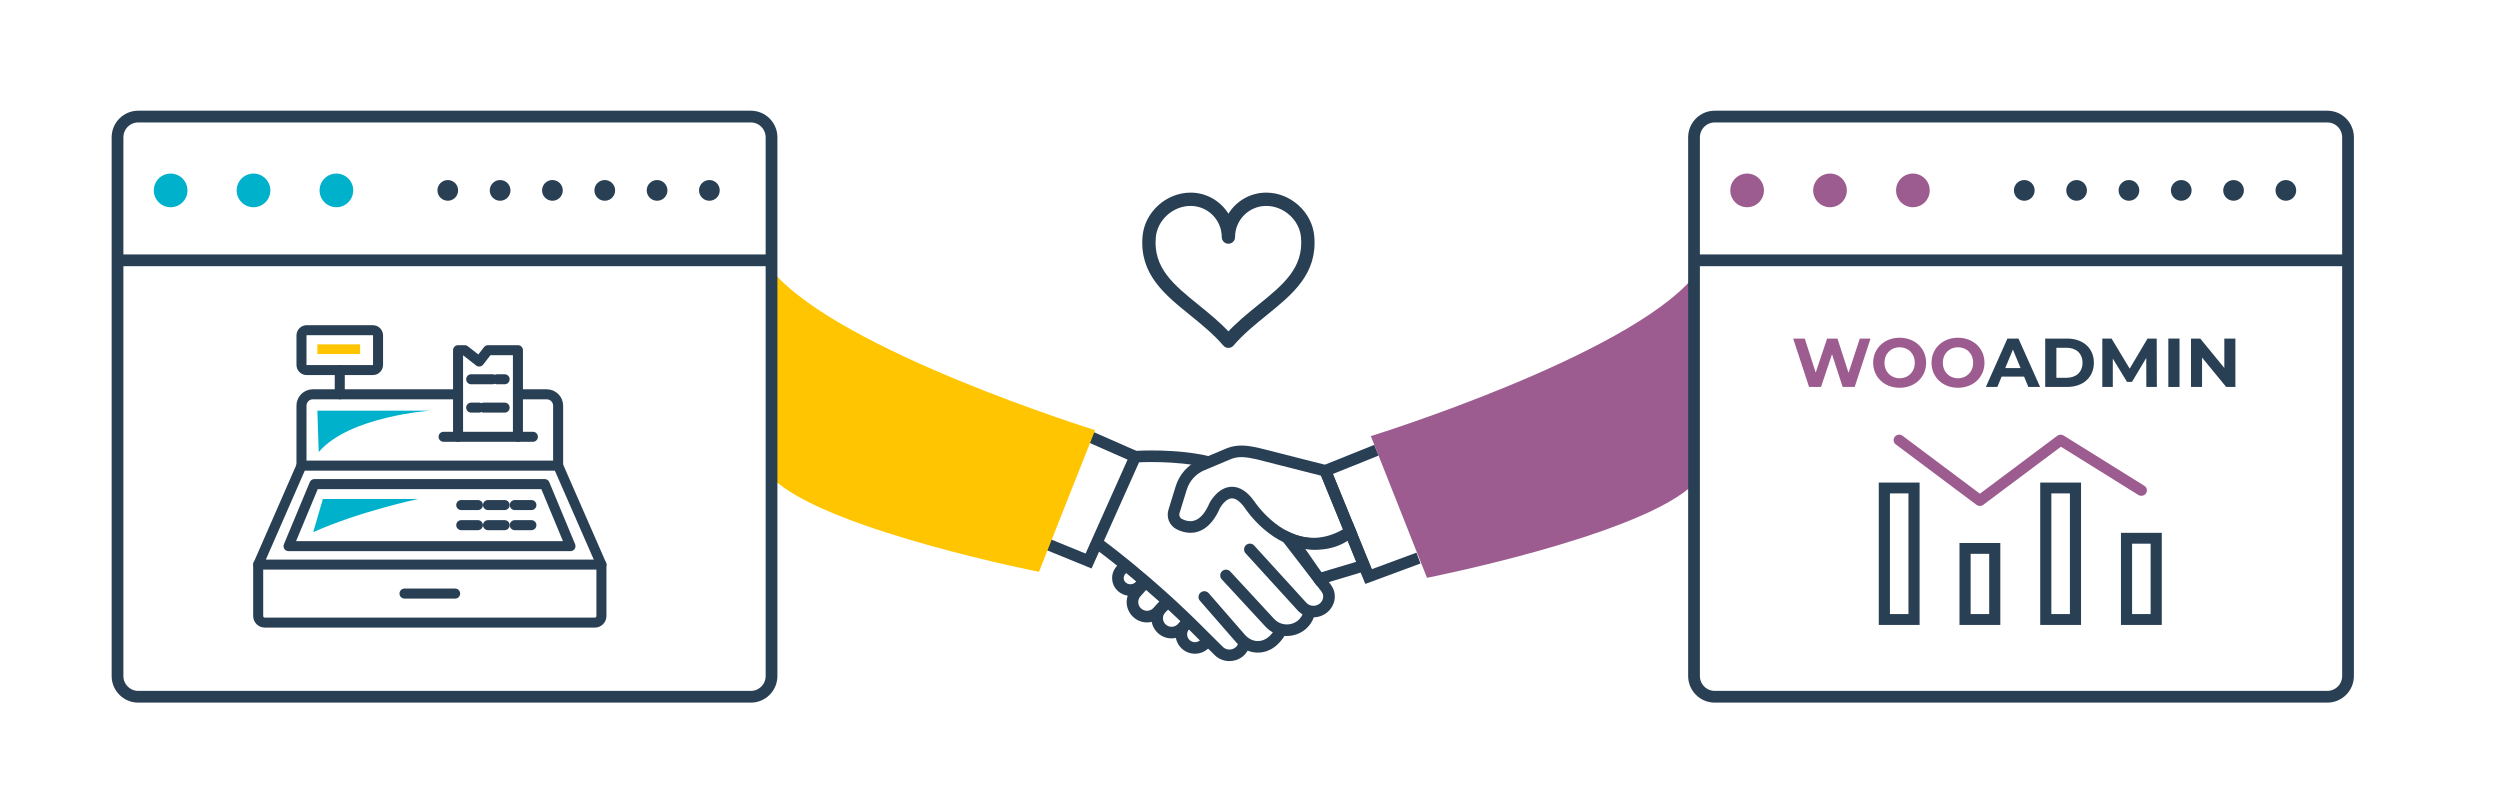 <svg version="1.1" xmlns="http://www.w3.org/2000/svg" xmlns:xlink="http://www.w3.org/1999/xlink" x="0px" y="0px"
	 viewBox="0 0 157.25 50.5" enable-background="new 0 0 157.25 50.5" xml:space="preserve">
<g id="Layer_1">
	<path fill="#293F54" d="M82.548,34.558c-2.548-0.042-4.171-2.489-4.238-2.594c-0.28-0.396-0.563-0.614-0.809-0.618
		c-0.395-0.006-0.72,0.529-0.762,0.604c-0.571,1.308-1.339,1.573-1.883,1.564c-0.28-0.005-0.569-0.081-0.854-0.227
		c-0.442-0.228-0.654-0.743-0.505-1.227l0.457-1.481c0.233-0.754,0.782-1.362,1.512-1.668l1.65-0.694
		c0.321-0.135,0.653-0.198,1.015-0.192c0.353,0.006,0.716,0.076,1.055,0.151l4.443,1.129l1.751,4.284l-0.252,0.165
		C84.281,34.301,83.413,34.572,82.548,34.558z M77.513,30.618c0.495,0.008,0.966,0.323,1.399,0.937
		c0.022,0.034,1.491,2.24,3.646,2.275c0.635,0.011,1.278-0.168,1.917-0.532l-1.381-3.378l-4.077-1.036
		c-0.289-0.064-0.608-0.127-0.897-0.132c-0.263-0.004-0.49,0.04-0.723,0.136l-1.648,0.693c-0.528,0.223-0.929,0.665-1.099,1.212
		l-0.458,1.48c-0.045,0.144,0.017,0.3,0.142,0.364c0.711,0.364,1.297,0.044,1.743-0.994l0.011-0.026
		C76.111,31.577,76.635,30.604,77.513,30.618z"/>
	<path fill="#293F54" d="M82.822,36.843l-2.6-3.75l1.171,0.507c0.004,0.002,0.565,0.238,1.304,0.25c0.77,0.013,1.442-0.216,2-0.682
		l0.382-0.32l1.206,2.956L82.822,36.843z M82.105,34.531l1.013,1.462l2.19-0.656l-0.539-1.321c-0.607,0.386-1.307,0.576-2.083,0.563
		C82.479,34.575,82.283,34.557,82.105,34.531z"/>
	<polygon fill="#293F54" points="68.659,35.757 65.234,34.36 65.509,33.686 68.283,34.818 70.924,28.912 68.094,27.664 
		68.387,26.998 71.888,28.54 	"/>
	<path fill="#9C5C8F" d="M106.5,17.459c0.162-0.19,0.267,12.819-0.25,13.25c-3.75,3.125-16.493,5.634-16.493,5.634l-3.531-8.912
		C86.226,27.432,102.25,22.459,106.5,17.459z"/>
	<path fill="#FFC500" d="M48.609,17.084c-0.162-0.19-0.267,12.819,0.25,13.25c3.75,3.125,16.493,5.634,16.493,5.634l3.531-8.912
		C68.884,27.057,52.859,22.084,48.609,17.084z"/>
	<polygon fill="#293F54" points="85.878,36.729 82.887,29.41 86.438,27.982 86.71,28.658 83.839,29.813 86.285,35.802 
		89.096,34.762 89.349,35.444 	"/>
	<path fill="#293F54" d="M82.59,38.831c-0.366-0.006-0.716-0.162-0.972-0.441l-3.271-3.587c-0.134-0.148-0.124-0.378,0.024-0.514
		c0.148-0.136,0.379-0.125,0.515,0.023l3.271,3.588c0.149,0.164,0.36,0.233,0.578,0.192c0.219-0.043,0.388-0.187,0.465-0.396
		c0.06-0.162,0.032-0.341-0.073-0.479l-2.376-3.08c-0.123-0.16-0.092-0.388,0.066-0.511c0.159-0.124,0.388-0.094,0.512,0.066
		l2.374,3.08c0.261,0.338,0.327,0.777,0.181,1.176c-0.165,0.446-0.543,0.766-1.009,0.857C82.779,38.824,82.685,38.833,82.59,38.831z
		"/>
	<path fill="#293F54" d="M80.908,40.005c-0.492-0.008-0.959-0.214-1.305-0.586l-2.754-2.977c-0.137-0.148-0.127-0.378,0.02-0.515
		c0.147-0.136,0.378-0.127,0.516,0.021l2.753,2.977c0.266,0.287,0.654,0.409,1.038,0.328c0.372-0.08,0.667-0.34,0.789-0.697
		l0.014-0.042c0.062-0.192,0.267-0.297,0.459-0.235c0.19,0.062,0.296,0.267,0.234,0.458l-0.017,0.052
		c-0.206,0.603-0.702,1.042-1.328,1.175C81.188,39.993,81.047,40.007,80.908,40.005z"/>
	<path fill="#293F54" d="M79.09,41.049c-0.035,0-0.067-0.001-0.1-0.004c-0.466-0.032-0.904-0.261-1.236-0.644l-2.277-2.611
		c-0.132-0.151-0.116-0.381,0.035-0.513c0.153-0.133,0.381-0.117,0.516,0.035l2.273,2.612c0.203,0.232,0.474,0.376,0.74,0.396
		c0.437,0.033,0.819-0.209,1.139-0.713c0.107-0.17,0.331-0.22,0.502-0.112c0.17,0.107,0.221,0.333,0.113,0.502
		C80.242,40.867,79.58,41.058,79.09,41.049z"/>
	<path fill="#293F54" d="M75.947,29.42c-1.995-0.492-4.492-0.333-4.517-0.331l-0.049-0.727c0.108-0.006,2.636-0.168,4.74,0.351
		L75.947,29.42z"/>
	<path fill="#293F54" d="M77.308,41.583c-0.337-0.005-0.664-0.139-0.911-0.383l-1.068-1.06c-3.372-3.415-6.523-5.684-6.554-5.707
		l0.424-0.591c0.032,0.022,3.231,2.328,6.646,5.783l1.066,1.057c0.16,0.16,0.387,0.213,0.605,0.145
		c0.099-0.031,0.331-0.135,0.382-0.428l0.724,0.085l-0.007,0.04c-0.082,0.477-0.412,0.849-0.878,0.997
		C77.595,41.565,77.451,41.586,77.308,41.583z"/>
	<path fill="#293F54" d="M71.086,37.48c-0.264-0.004-0.527-0.097-0.744-0.282c-0.232-0.195-0.368-0.469-0.387-0.771
		c-0.02-0.302,0.084-0.591,0.289-0.813l0.291-0.315l0.535,0.495l-0.293,0.314c-0.067,0.076-0.102,0.173-0.095,0.274
		c0.005,0.102,0.053,0.195,0.13,0.261c0.186,0.157,0.461,0.14,0.626-0.04l0.284-0.31l0.535,0.491l-0.282,0.311
		C71.737,37.355,71.411,37.486,71.086,37.48z"/>
	<path fill="#293F54" d="M72.125,39.15c-0.296-0.005-0.592-0.113-0.83-0.327c-0.254-0.228-0.406-0.541-0.426-0.882
		c-0.018-0.341,0.099-0.668,0.325-0.923l0.596-0.663l0.541,0.486l-0.595,0.663c-0.098,0.109-0.146,0.25-0.139,0.396
		s0.073,0.282,0.184,0.378c0.222,0.2,0.558,0.186,0.763-0.031l0.639-0.672l0.527,0.501l-0.637,0.673
		C72.815,39.021,72.469,39.156,72.125,39.15z"/>
	<path fill="#293F54" d="M73.67,40.154c-0.312-0.005-0.618-0.123-0.859-0.354c-0.5-0.482-0.52-1.285-0.041-1.789l0.413-0.436
		l0.527,0.501l-0.413,0.435c-0.202,0.215-0.195,0.558,0.019,0.763c0.214,0.207,0.556,0.2,0.765-0.012l0.431-0.442l0.52,0.508
		l-0.429,0.442C74.348,40.031,74.008,40.16,73.67,40.154z"/>
	<path fill="#293F54" d="M75.143,41.119c-0.303-0.005-0.605-0.122-0.837-0.35c-0.477-0.469-0.485-1.24-0.018-1.72l0.163-0.167
		l0.521,0.508l-0.163,0.167c-0.188,0.194-0.185,0.505,0.008,0.695c0.19,0.189,0.501,0.188,0.691,0l0.227-0.226l0.512,0.518
		l-0.226,0.223C75.778,41.007,75.46,41.125,75.143,41.119z"/>
	<g>
		<g>
			<path fill="none" stroke="#293F54" stroke-width="0.739" stroke-miterlimit="10" d="M147.691,42.522
				c0,0.72-0.583,1.304-1.304,1.304h-38.53c-0.719,0-1.303-0.584-1.303-1.304V8.636c0-0.72,0.584-1.304,1.303-1.304h38.53
				c0.721,0,1.304,0.584,1.304,1.304V42.522z"/>
			
				<line fill="none" stroke="#293F54" stroke-width="0.739" stroke-miterlimit="10" x1="106.311" y1="16.374" x2="147.609" y2="16.374"/>
			<circle fill="#9C5C8F" cx="109.894" cy="11.976" r="1.059"/>
			<circle fill="#9C5C8F" cx="115.108" cy="11.976" r="1.059"/>
			<circle fill="#9C5C8F" cx="120.321" cy="11.976" r="1.059"/>
			<circle fill="#293F54" cx="127.327" cy="11.976" r="0.652"/>
			<circle fill="#293F54" cx="130.618" cy="11.976" r="0.651"/>
			<circle fill="#293F54" cx="133.91" cy="11.976" r="0.652"/>
			<circle fill="#293F54" cx="137.201" cy="11.976" r="0.652"/>
			<circle fill="#293F54" cx="140.491" cy="11.976" r="0.651"/>
			<circle fill="#293F54" cx="143.781" cy="11.976" r="0.651"/>
		</g>
	</g>
	<g>
		<g>
			<g>
				<g>
					<path fill="none" stroke="#293F54" stroke-width="0.739" stroke-miterlimit="10" d="M48.529,42.522
						c0,0.72-0.582,1.304-1.303,1.304H8.696c-0.719,0-1.304-0.584-1.304-1.304V8.636c0-0.72,0.585-1.304,1.304-1.304h38.53
						c0.721,0,1.303,0.584,1.303,1.304V42.522z"/>
					
						<line fill="none" stroke="#293F54" stroke-width="0.739" stroke-miterlimit="10" x1="7.148" y1="16.374" x2="48.448" y2="16.374"/>
					<circle fill="#00B1CC" cx="10.733" cy="11.976" r="1.059"/>
					<circle fill="#00B1CC" cx="15.946" cy="11.976" r="1.059"/>
					<circle fill="#00B1CC" cx="21.16" cy="11.976" r="1.059"/>
					<circle fill="#293F54" cx="28.165" cy="11.976" r="0.651"/>
					<circle fill="#293F54" cx="31.457" cy="11.976" r="0.652"/>
					<circle fill="#293F54" cx="34.748" cy="11.976" r="0.652"/>
					<circle fill="#293F54" cx="38.04" cy="11.976" r="0.652"/>
					<circle fill="#293F54" cx="41.33" cy="11.976" r="0.652"/>
					<circle fill="#293F54" cx="44.62" cy="11.976" r="0.652"/>
				</g>
			</g>
			<g id="XMLID_163_">
				
					<path id="XMLID_184_" fill="none" stroke="#293F54" stroke-width="0.631" stroke-linecap="round" stroke-linejoin="round" stroke-miterlimit="10" d="
					M28.812,24.801h-9.134c-0.395,0-0.715,0.32-0.715,0.714v3.772"/>
				
					<path id="XMLID_183_" fill="none" stroke="#293F54" stroke-width="0.631" stroke-linecap="round" stroke-linejoin="round" stroke-miterlimit="10" d="
					M35.106,29.288v-3.772c0-0.395-0.32-0.714-0.715-0.714h-1.813"/>
				
					<polygon id="XMLID_182_" fill="none" stroke="#293F54" stroke-width="0.631" stroke-linecap="round" stroke-linejoin="round" stroke-miterlimit="10" points="
					37.83,35.513 35.106,29.288 18.963,29.288 16.24,35.513 				"/>
				
					<polyline id="XMLID_181_" fill="none" stroke="#293F54" stroke-width="0.631" stroke-linecap="round" stroke-linejoin="round" stroke-miterlimit="10" points="
					27.166,34.352 35.883,34.352 34.259,30.449 19.777,30.449 18.15,34.352 27.166,34.352 				"/>
				
					<path id="XMLID_180_" fill="none" stroke="#293F54" stroke-width="0.631" stroke-linecap="round" stroke-linejoin="round" stroke-miterlimit="10" d="
					M37.83,35.513v3.233c0,0.229-0.186,0.416-0.417,0.416H16.656c-0.229,0-0.416-0.186-0.416-0.416v-3.233"/>
				
					<line id="XMLID_179_" fill="none" stroke="#293F54" stroke-width="0.631" stroke-linecap="round" stroke-linejoin="round" stroke-miterlimit="10" x1="33.426" y1="31.768" x2="32.378" y2="31.768"/>
				
					<line id="XMLID_178_" fill="none" stroke="#293F54" stroke-width="0.631" stroke-linecap="round" stroke-linejoin="round" stroke-miterlimit="10" x1="31.741" y1="31.768" x2="30.695" y2="31.768"/>
				
					<line id="XMLID_177_" fill="none" stroke="#293F54" stroke-width="0.631" stroke-linecap="round" stroke-linejoin="round" stroke-miterlimit="10" x1="30.059" y1="31.768" x2="29.012" y2="31.768"/>
				
					<line id="XMLID_176_" fill="none" stroke="#293F54" stroke-width="0.631" stroke-linecap="round" stroke-linejoin="round" stroke-miterlimit="10" x1="33.426" y1="33.032" x2="32.378" y2="33.032"/>
				
					<line id="XMLID_175_" fill="none" stroke="#293F54" stroke-width="0.631" stroke-linecap="round" stroke-linejoin="round" stroke-miterlimit="10" x1="31.741" y1="33.032" x2="30.695" y2="33.032"/>
				
					<line id="XMLID_174_" fill="none" stroke="#293F54" stroke-width="0.631" stroke-linecap="round" stroke-linejoin="round" stroke-miterlimit="10" x1="30.059" y1="33.032" x2="29.012" y2="33.032"/>
				
					<line id="XMLID_173_" fill="none" stroke="#293F54" stroke-width="0.631" stroke-linecap="round" stroke-linejoin="round" stroke-miterlimit="10" x1="25.443" y1="37.336" x2="28.628" y2="37.336"/>
				
					<line id="XMLID_172_" fill="none" stroke="#293F54" stroke-width="0.631" stroke-linecap="round" stroke-linejoin="round" stroke-miterlimit="10" x1="21.371" y1="24.801" x2="21.371" y2="23.277"/>
				
					<path id="XMLID_171_" fill="none" stroke="#293F54" stroke-width="0.631" stroke-linecap="round" stroke-linejoin="round" stroke-miterlimit="10" d="
					M23.452,23.277h-4.161c-0.181,0-0.328-0.147-0.328-0.328v-1.851c0-0.181,0.147-0.328,0.328-0.328h4.161
					c0.181,0,0.327,0.147,0.327,0.328v1.851C23.779,23.13,23.633,23.277,23.452,23.277z"/>
				
					<polygon id="XMLID_170_" fill="none" stroke="#293F54" stroke-width="0.631" stroke-linecap="round" stroke-linejoin="round" stroke-miterlimit="10" points="
					28.812,22.027 29.231,22.027 30.141,22.74 30.695,22.027 32.578,22.027 32.578,27.474 28.812,27.474 				"/>
				
					<line id="XMLID_169_" fill="none" stroke="#293F54" stroke-width="0.631" stroke-linecap="round" stroke-linejoin="round" stroke-miterlimit="10" x1="32.578" y1="27.474" x2="33.519" y2="27.474"/>
				
					<line id="XMLID_168_" fill="none" stroke="#293F54" stroke-width="0.631" stroke-linecap="round" stroke-linejoin="round" stroke-miterlimit="10" x1="28.812" y1="27.474" x2="27.902" y2="27.474"/>
				
					<line id="XMLID_167_" fill="none" stroke="#293F54" stroke-width="0.631" stroke-linecap="round" stroke-linejoin="round" stroke-miterlimit="10" x1="31.273" y1="23.856" x2="31.741" y2="23.856"/>
				
					<line id="XMLID_166_" fill="none" stroke="#293F54" stroke-width="0.631" stroke-linecap="round" stroke-linejoin="round" stroke-miterlimit="10" x1="29.637" y1="23.856" x2="30.979" y2="23.856"/>
				
					<line id="XMLID_165_" fill="none" stroke="#293F54" stroke-width="0.631" stroke-linecap="round" stroke-linejoin="round" stroke-miterlimit="10" x1="30.426" y1="25.639" x2="31.741" y2="25.639"/>
				
					<line id="XMLID_164_" fill="none" stroke="#293F54" stroke-width="0.631" stroke-linecap="round" stroke-linejoin="round" stroke-miterlimit="10" x1="29.637" y1="25.639" x2="30.133" y2="25.639"/>
			</g>
		</g>
		<path fill="#00B1CC" d="M26.302,31.387c0,0-3.65,0.767-6.601,2.085l0.608-2.085H26.302z"/>
		<path fill="#00B1CC" d="M27.083,25.829c0,0-5.124,0.348-7.035,2.605l-0.086-2.605H27.083z"/>
		<rect x="19.962" y="21.661" fill="#FFC500" width="2.691" height="0.608"/>
	</g>
	<g id="XMLID_162_">
		<path fill="#293F54" stroke="#293F54" stroke-width="0.283" stroke-miterlimit="10" d="M77.267,21.742
			c-0.08,0-0.157-0.035-0.21-0.096c-0.631-0.735-1.383-1.344-2.11-1.934c-1.614-1.307-3.138-2.541-2.94-4.838
			c0.126-1.443,1.418-2.617,2.882-2.617c1.04,0,1.944,0.601,2.379,1.475c0.436-0.874,1.337-1.475,2.378-1.475
			c1.464,0,2.758,1.173,2.882,2.617c0.198,2.297-1.326,3.531-2.939,4.838c-0.727,0.589-1.479,1.198-2.11,1.934
			C77.424,21.707,77.348,21.742,77.267,21.742z M74.888,12.811c-1.185,0-2.229,0.947-2.33,2.111
			c-0.173,2.004,1.175,3.096,2.736,4.36c0.669,0.542,1.36,1.101,1.973,1.768c0.613-0.667,1.303-1.226,1.972-1.768
			c1.562-1.264,2.909-2.356,2.736-4.36c-0.1-1.165-1.146-2.111-2.33-2.111c-1.159,0-2.102,0.943-2.102,2.102
			c0,0.153-0.124,0.276-0.276,0.276s-0.277-0.124-0.277-0.276C76.989,13.753,76.047,12.811,74.888,12.811z"/>
	</g>
	<g>
		<path fill="#9C5C8F" d="M117.656,21.296l-0.996,3.044h-0.757l-0.669-2.062l-0.691,2.062h-0.753l-1-3.044h0.73l0.688,2.14
			l0.717-2.14h0.652l0.696,2.156l0.709-2.156H117.656z"/>
		<path fill="#9C5C8F" d="M117.822,22.817c0-0.904,0.704-1.574,1.665-1.574c0.957,0,1.666,0.665,1.666,1.574
			s-0.709,1.574-1.666,1.574C118.526,24.392,117.822,23.722,117.822,22.817z M120.439,22.817c0-0.578-0.408-0.974-0.952-0.974
			c-0.543,0-0.952,0.396-0.952,0.974s0.409,0.975,0.952,0.975C120.031,23.792,120.439,23.396,120.439,22.817z"/>
		<path fill="#9C5C8F" d="M121.493,22.817c0-0.904,0.704-1.574,1.665-1.574c0.957,0,1.666,0.665,1.666,1.574
			s-0.709,1.574-1.666,1.574C122.197,24.392,121.493,23.722,121.493,22.817z M124.11,22.817c0-0.578-0.408-0.974-0.952-0.974
			c-0.543,0-0.952,0.396-0.952,0.974s0.409,0.975,0.952,0.975C123.702,23.792,124.11,23.396,124.11,22.817z"/>
		<path fill="#293F54" d="M127.315,23.688h-1.413l-0.27,0.652h-0.722l1.356-3.044h0.696l1.361,3.044h-0.739L127.315,23.688z
			 M127.094,23.152l-0.482-1.165l-0.482,1.165H127.094z"/>
		<path fill="#293F54" d="M128.643,21.296h1.383c0.995,0,1.679,0.6,1.679,1.521s-0.684,1.522-1.679,1.522h-1.383V21.296z
			 M129.99,23.761c0.604,0,1-0.36,1-0.943s-0.396-0.943-1-0.943h-0.644v1.887H129.99z"/>
		<path fill="#293F54" d="M135.004,24.34L135,22.513l-0.896,1.505h-0.317l-0.892-1.465v1.787h-0.66v-3.044h0.582l1.14,1.892
			l1.122-1.892h0.578l0.009,3.044H135.004z"/>
		<path fill="#293F54" d="M136.388,21.296h0.704v3.044h-0.704V21.296z"/>
		<path fill="#293F54" d="M140.606,21.296v3.044h-0.579l-1.518-1.849v1.849h-0.695v-3.044h0.582l1.514,1.848v-1.848H140.606z"/>
	</g>
	<g>
		<g>
			<g>
				<g>
					<g>
						<path fill="#293F54" d="M120.743,39.308h-2.568v-8.955h2.568V39.308z M118.876,38.625h1.166v-7.59h-1.166V38.625z"/>
					</g>
				</g>
			</g>
		</g>
		<g>
			<g>
				<g>
					<g>
						<path fill="#293F54" d="M125.82,39.308h-2.568v-5.154h2.568V39.308z M123.953,38.625h1.167v-3.789h-1.167V38.625z"/>
					</g>
				</g>
			</g>
		</g>
		<g>
			<g>
				<g>
					<g>
						<path fill="#293F54" d="M130.897,39.308h-2.567v-8.955h2.567V39.308z M129.03,38.625h1.167v-7.59h-1.167V38.625z"/>
					</g>
				</g>
			</g>
		</g>
		<g>
			<g>
				<g>
					<g>
						<path fill="#293F54" d="M135.976,39.308h-2.568v-5.793h2.568V39.308z M134.108,38.625h1.166v-4.427h-1.166V38.625z"/>
					</g>
				</g>
			</g>
		</g>
		<g>
			<g>
				<g>
					<g>
						<path fill="#9C5C8F" d="M124.536,31.826c-0.075,0-0.149-0.023-0.214-0.071l-5.077-3.801c-0.153-0.114-0.183-0.329-0.064-0.479
							c0.117-0.15,0.338-0.178,0.491-0.063l4.864,3.641l4.864-3.641c0.117-0.088,0.277-0.095,0.402-0.017l5.078,3.162
							c0.162,0.101,0.21,0.313,0.105,0.471c-0.104,0.159-0.32,0.206-0.483,0.104l-4.87-3.033l-4.883,3.654
							C124.688,31.803,124.611,31.826,124.536,31.826z"/>
					</g>
				</g>
			</g>
		</g>
	</g>
</g>
<g id="txt">
</g>
</svg>
